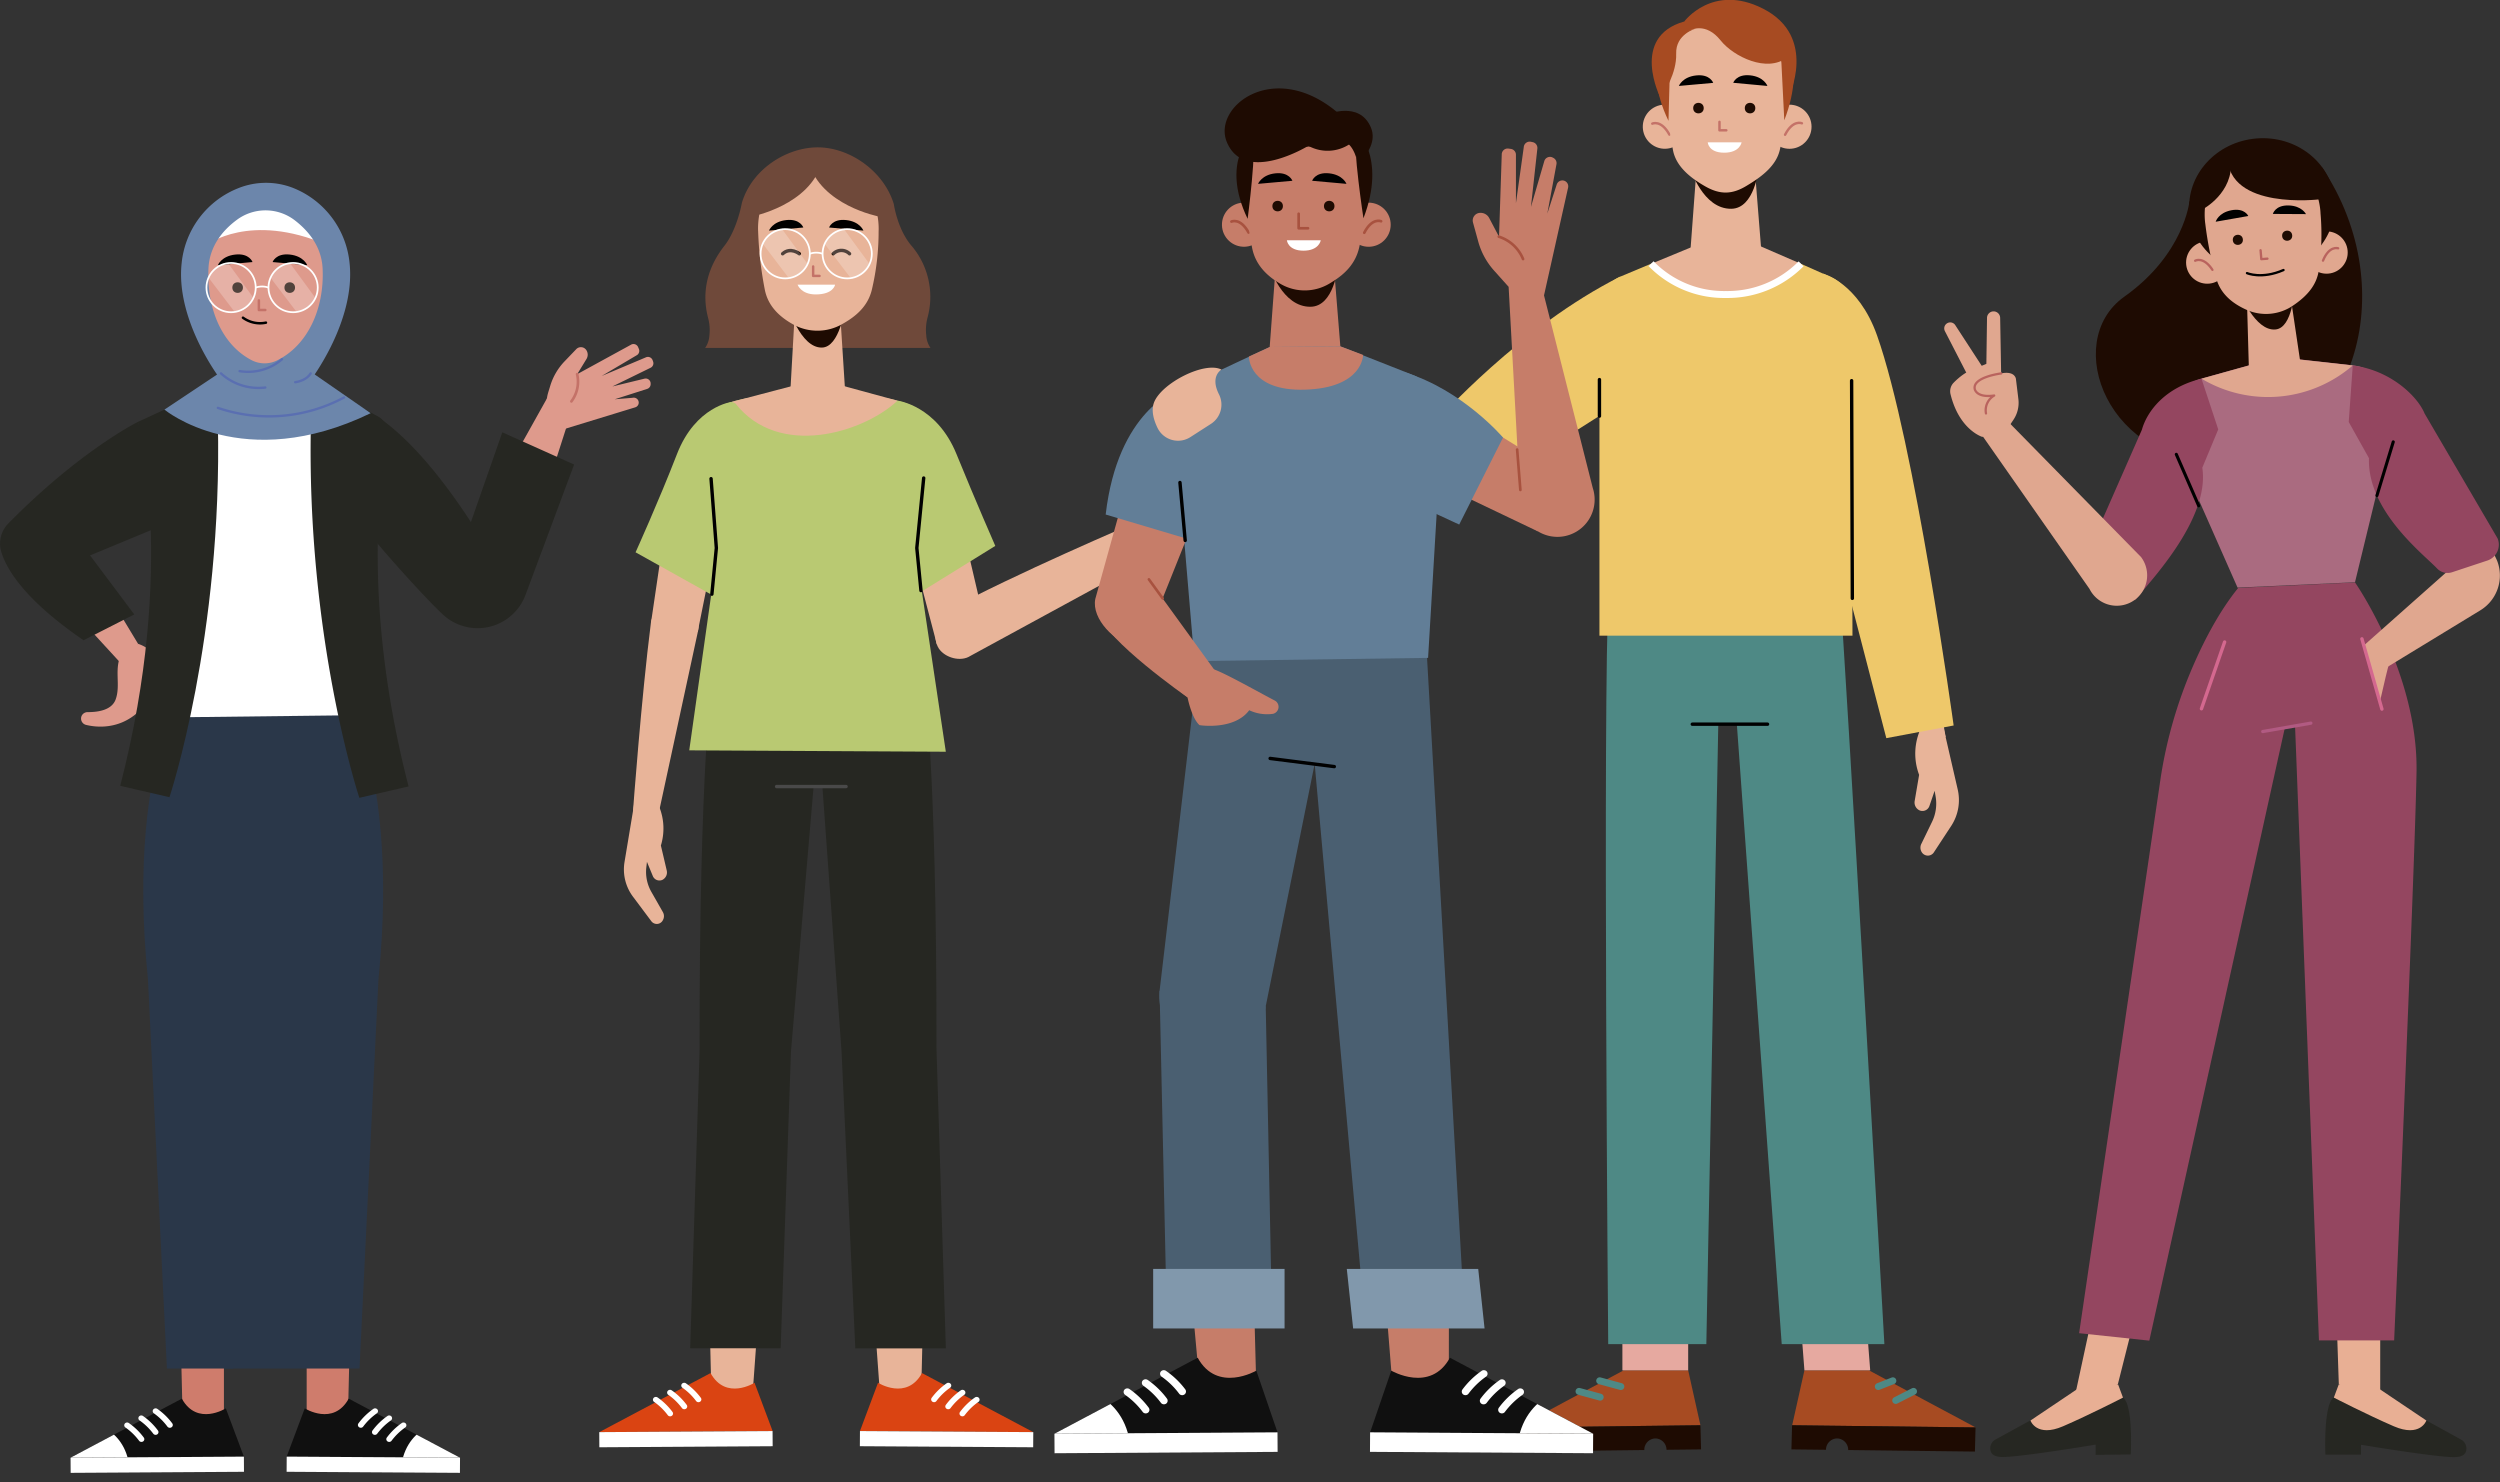 <svg xmlns="http://www.w3.org/2000/svg" xmlns:xlink="http://www.w3.org/1999/xlink" viewBox="0 0 698.12 413.88"><rect x="0" y="0" width="698.12" height="413.88" fill="#333333" stroke="none"/><defs><style>.cls-1{fill:#101010;}.cls-2{fill:#262722;}.cls-3{fill:#e8af94;}.cls-10,.cls-4,.cls-5,.cls-6{fill:#944660;}.cls-5{stroke:#b15a82;stroke-width:0.91px;}.cls-10,.cls-11,.cls-12,.cls-13,.cls-14,.cls-16,.cls-19,.cls-21,.cls-23,.cls-27,.cls-33,.cls-37,.cls-45,.cls-46,.cls-47,.cls-49,.cls-5,.cls-6{stroke-linecap:round;stroke-linejoin:round;}.cls-11,.cls-6{stroke:#d4688f;stroke-width:0.95px;}.cls-7{fill:#1e0b02;}.cls-8{fill:#aa6b80;}.cls-9{fill:#e0a78f;}.cls-10,.cls-14,.cls-21,.cls-37,.cls-47{stroke:#000;}.cls-10{stroke-width:0.87px;}.cls-11,.cls-12,.cls-13,.cls-14,.cls-16,.cls-19,.cls-21,.cls-23,.cls-25,.cls-27,.cls-31,.cls-33,.cls-45,.cls-46,.cls-47,.cls-49{fill:none;}.cls-12,.cls-13{stroke:#b9635e;}.cls-12{stroke-width:0.64px;}.cls-13,.cls-14{stroke-width:0.66px;}.cls-15{fill:#e8b499;}.cls-16,.cls-45,.cls-46{stroke:#c47268;}.cls-16{stroke-width:0.69px;}.cls-17{fill:#da4412;}.cls-18,.cls-24{fill:#fff;}.cls-19{stroke:#494949;}.cls-19,.cls-21,.cls-37{stroke-width:0.95px;}.cls-20{fill:#b9c972;}.cls-22{fill:#6f493a;}.cls-23{stroke:#1e0b02;stroke-width:0.96px;}.cls-24{opacity:0.23;}.cls-25,.cls-31{stroke:#fff;stroke-miterlimit:10;}.cls-25{stroke-width:0.49px;}.cls-26{fill:#a74b22;}.cls-27{stroke:#4e8985;}.cls-27,.cls-31{stroke-width:1.94px;}.cls-28{fill:#e6a9a0;}.cls-29{fill:#4e8985;}.cls-30{fill:#eec86a;}.cls-32{fill:#c67d69;}.cls-33{stroke:#a8523f;stroke-width:0.75px;}.cls-34{clip-path:url(#clip-path);}.cls-35{clip-path:url(#clip-path-2);}.cls-36,.cls-37{fill:#4a5f71;}.cls-38{fill:#8198ac;}.cls-39{fill:#627e97;}.cls-40{fill:#cf7c6c;}.cls-41{clip-path:url(#clip-path-3);}.cls-42{fill:#2a3749;}.cls-43{clip-path:url(#clip-path-4);}.cls-44{fill:#de9a8c;}.cls-45{stroke-width:0.75px;}.cls-46,.cls-47{stroke-width:0.7px;}.cls-48{fill:#6c86ab;}.cls-49{stroke:#5a6fb1;stroke-width:0.67px;}</style><clipPath id="clip-path"><path id="_Clipping_Path_" data-name="&lt;Clipping Path&gt;" class="cls-1" d="M388.51,382.75s10.93,6.37,16.38-3.61l40,21.23L382.6,400Z"/></clipPath><clipPath id="clip-path-2"><path id="_Clipping_Path_2" data-name="&lt;Clipping Path&gt;" class="cls-1" d="M350.83,382.75s-10.93,6.37-16.38-3.61l-40,21.23,62.29-.38Z"/></clipPath><clipPath id="clip-path-3"><path id="_Clipping_Path_3" data-name="&lt;Clipping Path&gt;" class="cls-1" d="M85.1,393.28s8,5.05,12.28-2.71l31.07,16.49-48.4-.3Z"/></clipPath><clipPath id="clip-path-4"><path id="_Clipping_Path_4" data-name="&lt;Clipping Path&gt;" class="cls-1" d="M63.06,393.28s-8,5.05-12.28-2.71L19.7,407.06l48.4-.3Z"/></clipPath></defs><title>Asset 3</title><g id="Layer_2" data-name="Layer 2"><g id="OBJECTS"><path class="cls-2" d="M677.59,396.68l9.73,5.36a2.81,2.81,0,0,1,1.34,3.1c-.25,1-1.08,1.72-3.25,1.76-4.81.1-26.1-3.45-26.1-3.45v2.74l-9.95,0s-.62-14.12,2.39-16Z"/><path class="cls-3" d="M664.56,387.94l13,8.74s-1.68,4.81-9.11,1.6-16.73-8-16.73-8l1.36-3.66Z"/><polygon class="cls-3" points="653.11 386.58 651.75 346.05 664.67 346.9 664.67 392.15 653.11 386.58"/><path class="cls-2" d="M566.92,396.68,557.19,402a2.81,2.81,0,0,0-1.34,3.1c.25,1,1.08,1.72,3.25,1.76,4.81.1,26.1-3.45,26.1-3.45v2.86l9.81-.12s.76-14.09-2.25-15.94Z"/><path class="cls-3" d="M580,387.94l-13,8.74s1.68,4.81,9.11,1.6,16.73-8,16.73-8l-1.36-3.66Z"/><polygon class="cls-3" points="591.4 386.58 601.61 346.05 588.68 346.9 578.72 393.07 591.4 386.58"/><path class="cls-4" d="M657.64,162.65s17.64,25.28,17.17,52.91-6.25,158.74-6.25,158.74h-21L640.9,203l-2.77-.17L600.19,374.37l-19.6-2.08,22.78-155.13a126.16,126.16,0,0,1,8.11-29c3.32-8,7.87-17,13.55-24Z"/><line class="cls-5" x1="631.87" y1="204.28" x2="645.3" y2="201.94"/><line class="cls-6" x1="621.22" y1="179.28" x2="614.75" y2="197.92"/><path class="cls-7" d="M611.38,56.29S609.91,71,593.21,82.85c-17.81,12.63-4.54,47.58,28.16,46,35.52-1.77,50.26-47.4,27.09-82.06Z"/><path class="cls-8" d="M636.29,99.71l-21.53,6c-6.21,1.75-11.19,8.34-9.31,14.51l19.38,43.86,32.8-1.49,11.53-47.52c1-6.46-5.71-12.32-12.2-13.06Z"/><path class="cls-9" d="M614.76,105.76l21.53-6L657,102.06l-.43.36a36.16,36.16,0,0,1-41.78,3.33Z"/><path class="cls-9" d="M684.63,158.48l-24.51,21.75,4.29,7.4,28.3-17.25a11.38,11.38,0,0,0,4.63-13.73q-.15-.37-.33-.74l-3.28-6.84Z"/><path class="cls-4" d="M677.07,115.49l20.39,34.88a4.67,4.67,0,0,1-2.87,6.16l-9.83,3.26a4.05,4.05,0,0,1-4.23-1.06c-3.62-3.85-19.51-16-19-30.78l-5.65-10.12L657,102.06C667.51,103.34,675.12,110.68,677.07,115.49Z"/><line class="cls-10" x1="663.75" y1="138.38" x2="668.31" y2="123.39"/><path class="cls-9" d="M668.31,181.3c-.54.48-3.74,14.72-3.74,14.72l-4.45-15.78Z"/><line class="cls-11" x1="659.56" y1="178.4" x2="665.14" y2="198.01"/><path class="cls-4" d="M598.12,120l-16.26,37a4.67,4.67,0,0,0,3.55,5.79l7.67,1.73c1.55.32,2.5,4,3.45,2.73,3.15-4.24,20.66-22,18.46-36.64l4.45-10.7-4.68-14.16C604.44,108.23,599.51,115,598.12,120Z"/><line class="cls-10" x1="613.98" y1="141.24" x2="607.73" y2="126.87"/><path class="cls-9" d="M560.35,117.32l-7.64,3.13,30.78,44a8.51,8.51,0,0,0,13,2.78h0a8.51,8.51,0,0,0,1.4-11.67Z"/><path class="cls-9" d="M560.7,119.53l1.55-2.31a8.5,8.5,0,0,0,1.38-5.77l-.69-5.65s-.31-3-6-1-6,2.1-5.54,3.81c0,0,1.58,2.16,5.43,1.84Z"/><path class="cls-9" d="M553.54,122s-6.42-1.94-8.86-11.92a3.44,3.44,0,0,1,.88-3.22c1.28-1.3,5-4.69,7.67-3.61l5.15,4.32,2.32,12Z"/><path class="cls-9" d="M558.84,105.62l-.3-16.86a1.84,1.84,0,0,0-1.84-1.81h0a1.84,1.84,0,0,0-1.83,1.81l-.18,12.84-1.3.55L546,90.79a1.67,1.67,0,0,0-2.37-.45h0a1.67,1.67,0,0,0-.52,2.13l8.31,16.14Z"/><path class="cls-12" d="M558.82,104.28s-8,1-7.38,4.33c0,0,.37,2.55,5.43,1.84a4.78,4.78,0,0,0-2.29,5"/><circle class="cls-9" cx="616.37" cy="73.36" r="5.91" transform="translate(-4.34 69.66) rotate(-6.45)"/><path class="cls-13" d="M613,72.81s2.25-1.34,4.82,2.54"/><circle class="cls-9" cx="649.68" cy="70.55" r="5.91" transform="translate(-3.63 54.92) rotate(-4.83)"/><path class="cls-13" d="M652.92,69.34s-2.47-.87-4.23,3.44"/><ellipse class="cls-7" cx="631.65" cy="57.63" rx="20.35" ry="18.99" transform="translate(-2.61 53.35) rotate(-4.83)"/><path class="cls-9" d="M639.7,83.24a14.17,14.17,0,0,1-4.63,3.33c-2.28.77-4.69-.8-4.72-.82l-2.89-1.81.55,19.49.33.3c4.31,3.91,10,3.49,13.63-1l.53-.66Z"/><path class="cls-7" d="M625.41,81.53S629.64,92.59,635.47,92c4.79-.5,5.23-11.18,5.23-11.18Z"/><path class="cls-9" d="M648,59.59a67.66,67.66,0,0,1-.49,15.95c-.59,3.91-3,6.81-6.47,9.29l-.64.45a13.38,13.38,0,0,1-12.93,1.29h0c-4.2-1.85-7.27-4.52-8.5-8.54a98.81,98.81,0,0,1-3.15-15.56S613,45.34,630.41,44.1,648,59.59,648,59.59Z"/><polyline class="cls-13" points="631.26 69.88 631.47 72.37 633.17 72.23"/><path d="M618.72,61.92l9.11-1.6s-1-2.31-4.7-1.61S618.72,61.92,618.72,61.92Z"/><path d="M643.94,59.79l-9.25-.05s.62-2.45,4.36-2.37S643.94,59.79,643.94,59.79Z"/><circle class="cls-7" cx="624.91" cy="67.02" r="1.41" transform="translate(-3.42 52.81) rotate(-4.83)"/><circle class="cls-7" cx="638.69" cy="65.86" r="1.41" transform="translate(-3.28 53.97) rotate(-4.83)"/><path class="cls-14" d="M627.47,76.27s4.08,1.8,10.19-.86"/><path class="cls-7" d="M647.67,55.67s-25.47,3.11-25.65-12C622,43.71,643.75,35.52,647.67,55.67Z"/><path class="cls-7" d="M615.11,58.43s8.66-4.51,7.88-13.71C623,44.72,613.88,46.56,615.11,58.43Z"/><circle class="cls-15" cx="211.31" cy="76.06" r="6.16" transform="translate(-2.06 6) rotate(-1.62)"/><path class="cls-16" d="M207.81,75.19s2.45-1.19,4.78,3.06"/><circle class="cls-15" cx="246.12" cy="76.06" r="6.16"/><path class="cls-16" d="M249.59,75.09s-2.48-1.12-4.7,3.2"/><circle class="cls-17" cx="228.54" cy="64.32" r="19.35"/><polygon class="cls-15" points="212.1 362.49 210.17 389.17 198.66 389.55 197.88 356.68 212.1 362.49"/><path id="_Clipping_Path_5" data-name="&lt;Clipping Path&gt;" class="cls-17" d="M210.7,386.14s-8,5.05-12.28-2.71l-31.07,16.49,48.4-.3Z"/><rect class="cls-18" x="167.36" y="399.77" width="48.4" height="4.23" transform="translate(-2.46 1.18) rotate(-0.35)"/><path class="cls-18" d="M194.73,391.5a.81.81,0,0,1-.34-.26,16.77,16.77,0,0,0-3.79-3.69.75.75,0,0,1-.22-1.07.85.85,0,0,1,1.12-.22,18,18,0,0,1,4.2,4.07.75.75,0,0,1-.18,1.08A.85.85,0,0,1,194.73,391.5Z"/><path class="cls-18" d="M190.78,393.47a.81.81,0,0,1-.34-.26,16.77,16.77,0,0,0-3.79-3.69.75.75,0,0,1-.22-1.07.84.84,0,0,1,1.12-.22,18,18,0,0,1,4.2,4.07.75.75,0,0,1-.18,1.08A.85.85,0,0,1,190.78,393.47Z"/><path class="cls-18" d="M186.82,395.45a.81.81,0,0,1-.34-.26,16.78,16.78,0,0,0-3.79-3.69.75.75,0,0,1-.22-1.07.84.84,0,0,1,1.12-.22,18,18,0,0,1,4.2,4.07.75.75,0,0,1-.18,1.08A.85.85,0,0,1,186.82,395.45Z"/><polygon class="cls-15" points="243.78 362.49 245.72 389.17 257.23 389.55 258 356.68 243.78 362.49"/><path id="_Clipping_Path_6" data-name="&lt;Clipping Path&gt;" class="cls-17" d="M245.19,386.14s8,5.05,12.28-2.71l31.07,16.49-48.4-.3Z"/><rect class="cls-18" x="262.21" y="377.69" width="4.23" height="48.4" transform="translate(-139.17 663.75) rotate(-89.65)"/><path class="cls-18" d="M261.15,391.5a.81.81,0,0,0,.34-.26,16.77,16.77,0,0,1,3.79-3.69.75.75,0,0,0,.22-1.07.85.85,0,0,0-1.12-.22,18,18,0,0,0-4.2,4.07.75.75,0,0,0,.18,1.08A.85.85,0,0,0,261.15,391.5Z"/><path class="cls-18" d="M265.1,393.47a.81.81,0,0,0,.34-.26,16.77,16.77,0,0,1,3.79-3.69.75.75,0,0,0,.22-1.07.84.84,0,0,0-1.12-.22,18,18,0,0,0-4.2,4.07.75.75,0,0,0,.18,1.08A.85.85,0,0,0,265.1,393.47Z"/><path class="cls-18" d="M269.06,395.45a.81.81,0,0,0,.34-.26,16.78,16.78,0,0,1,3.79-3.69.75.75,0,0,0,.22-1.07.84.84,0,0,0-1.12-.22,18,18,0,0,0-4.2,4.07.75.75,0,0,0,.18,1.08A.85.85,0,0,0,269.06,395.45Z"/><path class="cls-2" d="M257.93,188.7s3.69,23.23,3.58,104.1l2.62,83.73H238.84L235,293.65l-5.35-74h-10V188.7Z"/><path class="cls-2" d="M198.93,188.7s-3.69,24.16-3.58,105l-2.62,82.8H218l2.88-82.88,6.32-74h10V188.7Z"/><line class="cls-19" x1="216.87" y1="219.64" x2="236.26" y2="219.64"/><path class="cls-15" d="M195,175.85l-11,50.93-7.23-.37s2.32-31.51,5-52.57c.43-3.34,4.73-6.07,8-5.38h0C192.92,169.11,195.63,172.76,195,175.85Z"/><path class="cls-15" d="M183.19,223.42a16.2,16.2,0,0,1,1.36,12.69l1.63,6.95a2.33,2.33,0,0,1-1.23,2.65h0a2,2,0,0,1-2.67-1.12l-1.62-3.92-.17,1.5a11.22,11.22,0,0,0,1.36,6.81l3.28,5.76a2.27,2.27,0,0,1,0,2.17h0a1.9,1.9,0,0,1-3.25.33l-5.2-6.95a12.7,12.7,0,0,1-2.27-9.66l3.08-18.53Z"/><polygon class="cls-15" points="181.8 173.83 188.22 130.31 203.15 135.16 194.83 176.46 181.8 173.83"/><path class="cls-20" d="M204.31,112.23s-10.08,1.2-15.26,14.56-11.57,27.44-11.57,27.44L200,166.81Z"/><path class="cls-15" d="M270.94,183.18l49.29-26.84-3-10.48s-34.35,14.63-53,24.81c-3,1.61-3.93,7.59-2.08,10.41h0C263.9,183.71,268.29,184.91,270.94,183.18Z"/><polygon class="cls-15" points="275.01 174.03 264.8 130.31 249.87 135.16 261.61 179.91 275.01 174.03"/><path class="cls-20" d="M250.64,111.89s10.91,1.29,16.45,14.9c5.44,13.34,10.84,25.65,10.84,25.65l-21.74,13.47Z"/><path class="cls-20" d="M255.7,113.93c-3.87-2.4-10.16-3-10.16-3l-17.48,1.76-17.48-1.76s-6.29.6-10.16,3l-.14,40.26-7.81,55.34,71.65.39-8.22-55Z"/><path class="cls-15" d="M204.31,112.23l20.6-5.41H232l18.63,5.07h0c-9.53,8.93-33.17,16.25-45.27.76Z"/><polyline class="cls-21" points="198.79 165.92 200.04 153.03 198.56 133.67"/><polyline class="cls-21" points="257.18 164.92 256.02 153.03 257.94 133.49"/><path class="cls-22" d="M258.66,93.69a13.41,13.41,0,0,1,.35-5,22,22,0,0,0-4.58-20.19C250.56,63.88,249.6,57,249.6,57h0c-2.84-9.36-12.46-15.85-21.22-15.85S210,47.24,207.18,56.6h0s-1.28,7.41-4.86,12c-4.14,5.26-6.7,12.07-4.58,20.19a13.41,13.41,0,0,1,.35,5,6.81,6.81,0,0,1-1.18,3.37h62.93A6.81,6.81,0,0,1,258.66,93.69Z"/><path class="cls-15" d="M234.67,88.35a14.76,14.76,0,0,1-5.1,3c-2.43.6-4.8-1.24-4.83-1.26L221.9,88l-1.14,20.28.32.34c4.13,4.43,10.07,4.5,14.24.15l.61-.64Z"/><path class="cls-7" d="M220,85.33s3.42,11.85,9.52,11.73c5-.1,6.41-11.14,6.41-11.14Z"/><path class="cls-15" d="M245.35,64.54A70.48,70.48,0,0,1,243.44,81c-1,4-3.67,6.81-7.53,9.08l-.7.41a13.94,13.94,0,0,1-13.53.21h0c-4.2-2.29-7.15-5.32-8.07-9.61a102.92,102.92,0,0,1-1.9-16.43s-1.4-18,16.74-17.79S245.35,64.54,245.35,64.54Z"/><polyline class="cls-16" points="227.07 74.41 227.07 77.05 228.85 77.05"/><path d="M214.74,64.39l9.59-.86s-.86-2.49-4.74-2.08S214.74,64.39,214.74,64.39Z"/><path d="M241.11,64.39l-9.59-.86s.86-2.49,4.74-2.08S241.11,64.39,241.11,64.39Z"/><path class="cls-18" d="M222.72,79.49h10.48s-.4,2.73-5.42,2.73C223.65,82.22,222.72,79.49,222.72,79.49Z"/><path class="cls-23" d="M223.21,70.86s-2.48-2-4.66,0"/><path class="cls-23" d="M237.23,70.86a3.24,3.24,0,0,0-4.54,0"/><path class="cls-24" d="M218.56,64.22l7,9.55s-2.12,4.05-5.5,3.6L213,68.06S214.91,64,218.56,64.22Z"/><path class="cls-24" d="M235.85,64.22l7,9.55s-2.12,4.05-5.5,3.6l-7.1-9.31S232.21,64,235.85,64.22Z"/><circle class="cls-25" cx="219.27" cy="70.86" r="6.88"/><circle class="cls-25" cx="236.58" cy="70.86" r="6.88"/><path class="cls-25" d="M226.15,70.86a5.36,5.36,0,0,1,3.56,0"/><path class="cls-22" d="M210,60.44s16.17-3.08,19.51-15.15C229.47,45.29,212.26,39.18,210,60.44Z"/><path class="cls-22" d="M245.35,60.44s-16.17-3.08-19.51-15.15C225.83,45.29,243,39.18,245.35,60.44Z"/><polygon class="cls-26" points="471.42 382.67 453.4 382.67 423.6 398.61 474.84 398 471.42 382.67"/><path class="cls-7" d="M462.27,401.68a3.17,3.17,0,0,1,3.1,3.17l9.65-.11-.18-6.74-51.24.61.18,6.74,35.39-.43h0A3.17,3.17,0,0,1,462.27,401.68Z"/><line class="cls-27" x1="440.94" y1="388.54" x2="446.85" y2="390.15"/><line class="cls-27" x1="446.71" y1="385.58" x2="452.62" y2="387.19"/><rect class="cls-28" x="453.05" y="357.26" width="18.37" height="25.41"/><polygon class="cls-26" points="503.88 382.67 521.9 382.67 551.7 398.61 500.46 398 503.88 382.67"/><path class="cls-7" d="M513,401.68a3.17,3.17,0,0,0-3.1,3.17l-9.65-.11.18-6.74,51.24.61-.18,6.74-35.39-.43h0A3.17,3.17,0,0,0,513,401.68Z"/><line class="cls-27" x1="534.35" y1="388.54" x2="529.37" y2="391.07"/><line class="cls-27" x1="528.58" y1="385.58" x2="524.51" y2="387.19"/><polygon class="cls-28" points="520.28 357.26 501.92 357.26 503.88 382.67 522.25 382.67 520.28 357.26"/><path class="cls-29" d="M513.79,165.57c1.38,14.73,12.42,209.77,12.42,209.77H497.54L485,202.1l-5.17.1-3.34,173.14h-27.4s-1.56-181,.11-209.31Z"/><line class="cls-21" x1="472.57" y1="202.23" x2="493.58" y2="202.23"/><path class="cls-26" d="M470.33,6s7.94-10.75,22-3.58c15.43,7.86,7.09,24.81,7.09,24.81L466.29,21Z"/><path class="cls-26" d="M463.7,27.36S455,10.33,470.33,6l2.75,9.13Z"/><circle class="cls-15" cx="464.9" cy="35.39" r="6.16" transform="translate(-0.81 13.15) rotate(-1.62)"/><path class="cls-16" d="M461.4,34.53s2.45-1.19,4.78,3.06"/><circle class="cls-15" cx="499.71" cy="35.39" r="6.16"/><path class="cls-16" d="M503.18,34.43s-2.48-1.12-4.7,3.2"/><path class="cls-15" d="M490.21,49.59a20.81,20.81,0,0,1-6.64,3.06,10.11,10.11,0,0,1-6.28-1.25l-3.7-2.13-1.51,20.28.41.34A14.68,14.68,0,0,0,491,70l.79-.64Z"/><path class="cls-7" d="M472.08,47.13s3.45,11.3,11.4,11.17c6.53-.1,7.58-11.17,7.58-11.17Z"/><path class="cls-15" d="M498.94,24.67A76.77,76.77,0,0,1,497,41.92c-1,4.18-4.63,7.11-8.48,9.48l-.7.43c-4.08,2.51-7.45,2.59-11.62.22h0c-4.2-2.39-8.11-5.56-9-10a112.21,112.21,0,0,1-1.91-17.17S462.93,6,481.08,6.25,498.94,24.67,498.94,24.67Z"/><circle class="cls-7" cx="474.29" cy="30.19" r="1.47"/><circle class="cls-7" cx="488.7" cy="30.19" r="1.47"/><polyline class="cls-16" points="480.16 34.03 480.16 36.39 482.07 36.39"/><path d="M468.82,24l9.59-.86s-.86-2.49-4.74-2.08S468.82,24,468.82,24Z"/><path d="M493.55,24,484,23.12s.86-2.49,4.74-2.08S493.55,24,493.55,24Z"/><path class="cls-18" d="M476.88,39.74h9.46s-.44,2.9-4.87,2.9S476.88,39.74,476.88,39.74Z"/><path class="cls-26" d="M465.92,33.75s.71-23.07.42-23.73C466.33,10,458.15,17.58,465.92,33.75Z"/><path class="cls-26" d="M498.26,33.59,497,8.53S504.9,16.35,498.26,33.59Z"/><path class="cls-26" d="M473.51,8S467.88,9.5,468.07,15s-3.55,11-3.55,11l-1.71-5.52S461.5,10.17,473.51,8Z"/><path class="cls-26" d="M472.09,8.43s4.21-2.39,8.4,2.87c3.57,4.49,13,9.12,18.57,4.72,0,0-3.55-12.72-17.42-12.46S472.09,8.43,472.09,8.43Z"/><path class="cls-30" d="M452.45,77.24c-27.94,14-51,40-51,40l15,18.07,42.25-26.84Z"/><polygon class="cls-15" points="528.42 185.08 536.83 206.51 543.33 205.82 538.4 178.1 528.42 185.08"/><path class="cls-15" d="M536.51,203.14a16.81,16.81,0,0,0-.6,13.23l-1.24,7.3a2.42,2.42,0,0,0,1.44,2.66h0a2.06,2.06,0,0,0,2.7-1.33l1.43-4.17.27,1.54a11.65,11.65,0,0,1-1,7.14l-3,6.18a2.36,2.36,0,0,0,.11,2.24h0a2,2,0,0,0,3.38.13l4.94-7.53a13.17,13.17,0,0,0,1.73-10.15l-4.38-19Z"/><path class="cls-30" d="M509.08,76.41s9.84,2.48,15.08,17.25c10.5,29.61,21.39,108.93,21.39,108.93l-18.8,3.54L500.4,104.51Z"/><path class="cls-30" d="M502.94,73.68l8.43,3.75A9.49,9.49,0,0,1,517,86.06l.3,91.45H446.64V86a9.49,9.49,0,0,1,5.82-8.75l8.6-3.61Z"/><path class="cls-15" d="M482.5,64.82l20.44,8.86s-21,19-41.88,0Z"/><path class="cls-31" d="M461.06,73.63a28.44,28.44,0,0,0,20.89,8.61,28.89,28.89,0,0,0,21-8.57"/><line class="cls-21" x1="517.26" y1="167.09" x2="517.06" y2="106.3"/><line class="cls-21" x1="446.64" y1="116.2" x2="446.64" y2="106"/><path class="cls-7" d="M370.52,32s9.08-4,12.3,3.6C385.92,43,373.61,50,373.61,50Z"/><circle class="cls-32" cx="347.38" cy="62.75" r="6.16" transform="translate(-1.63 9.84) rotate(-1.62)"/><path class="cls-33" d="M343.88,61.88s2.45-1.19,4.78,3.06"/><circle class="cls-32" cx="382.19" cy="62.75" r="6.16"/><path class="cls-33" d="M385.67,61.79s-2.48-1.12-4.7,3.2"/><path class="cls-32" d="M372.69,76.95A20.81,20.81,0,0,1,366.05,80a10.11,10.11,0,0,1-6.28-1.25l-3.7-2.13L354.56,96.9l.41.34a14.68,14.68,0,0,0,18.53.13l.79-.64Z"/><path class="cls-7" d="M354.56,74.49S358,85.79,366,85.66c6.53-.1,7.58-11.17,7.58-11.17Z"/><path class="cls-32" d="M381.42,52a76.77,76.77,0,0,1-1.9,17.25c-1,4.18-3.67,7.11-7.53,9.48l-.7.43a13.42,13.42,0,0,1-13.53.22h0c-4.2-2.39-7.15-5.56-8.08-10a112.2,112.2,0,0,1-1.91-17.17s-2.37-18.84,15.78-18.59S381.42,52,381.42,52Z"/><circle class="cls-7" cx="356.78" cy="57.55" r="1.47"/><circle class="cls-7" cx="371.18" cy="57.55" r="1.47"/><polyline class="cls-33" points="362.65 59.69 362.65 63.74 365.26 63.74"/><path d="M351.31,51.34l9.59-.86S360,48,356.16,48.4,351.31,51.34,351.31,51.34Z"/><path d="M376,51.34l-9.59-.86s.86-2.49,4.74-2.08S376,51.34,376,51.34Z"/><path class="cls-18" d="M359.36,67.1h9.46S368.38,70,364,70,359.36,67.1,359.36,67.1Z"/><path class="cls-7" d="M348.4,61.11s2.69-20.37,1.37-23.73C349.77,37.38,340.63,44.94,348.4,61.11Z"/><path class="cls-7" d="M380.74,60.95s-3-19.46-2.18-25.05C378.55,35.89,387.38,43.71,380.74,60.95Z"/><path class="cls-7" d="M377.92,34.5l-8.37-1.27-.74-1.45-4.42.67L360,31.79l-.74,1.45-8.37,1.27L349.77,39l.28,5.16s1.32-5.85,5.93-4.69c1.09.27,2.39.73,3.91,1a20.64,20.64,0,0,0,4.05.47h.92a20.64,20.64,0,0,0,4.05-.47,30.55,30.55,0,0,0,3.91-1c4.27-1.49,5.85,4.42,5.85,4.42L379,39Z"/><path class="cls-7" d="M377.76,39.6a11.13,11.13,0,0,1-12.41,1.12s-17.73,10.92-22.74-1c-4.17-9.91,13.15-23.37,31-8.21Z"/><polygon class="cls-32" points="385.95 350.85 388.82 386.53 404.58 387.02 404.62 344.71 385.95 350.85"/><path id="_Clipping_Path_7" data-name="&lt;Clipping Path&gt;" class="cls-1" d="M388.51,382.75s10.93,6.37,16.38-3.61l40,21.23L382.6,400Z"/><g class="cls-34"><path class="cls-18" d="M437.77,387.71s-15.38,2.3-14.19,21.42l26.61-7.29Z"/></g><rect class="cls-18" x="411" y="371.75" width="5.45" height="62.29" transform="translate(8.31 814.15) rotate(-89.65)"/><path class="cls-18" d="M409.64,389.52a1,1,0,0,0,.43-.33,21.58,21.58,0,0,1,4.88-4.75,1,1,0,0,0,.29-1.38,1.09,1.09,0,0,0-1.45-.28,23.16,23.16,0,0,0-5.41,5.24,1,1,0,0,0,.23,1.39A1.09,1.09,0,0,0,409.64,389.52Z"/><path class="cls-18" d="M414.73,392.07a1,1,0,0,0,.43-.33A21.58,21.58,0,0,1,420,387a1,1,0,0,0,.29-1.38,1.08,1.08,0,0,0-1.45-.28,23.16,23.16,0,0,0-5.41,5.24,1,1,0,0,0,.23,1.39A1.09,1.09,0,0,0,414.73,392.07Z"/><path class="cls-18" d="M419.81,394.61a1,1,0,0,0,.43-.33,21.59,21.59,0,0,1,4.88-4.75,1,1,0,0,0,.29-1.38,1.08,1.08,0,0,0-1.45-.28,23.17,23.17,0,0,0-5.41,5.24,1,1,0,0,0,.23,1.39A1.09,1.09,0,0,0,419.81,394.61Z"/><polygon class="cls-32" points="349.85 350.85 350.8 386.53 335.03 387.02 331.17 344.71 349.85 350.85"/><path id="_Clipping_Path_8" data-name="&lt;Clipping Path&gt;" class="cls-1" d="M350.83,382.75s-10.93,6.37-16.38-3.61l-40,21.23,62.29-.38Z"/><g class="cls-35"><path class="cls-18" d="M301.58,387.71S317,390,315.77,409.13l-26.61-7.29Z"/></g><rect class="cls-18" x="294.47" y="400.17" width="62.29" height="5.45" transform="translate(-2.46 2) rotate(-0.35)"/><path class="cls-18" d="M329.71,389.52a1,1,0,0,1-.43-.33,21.58,21.58,0,0,0-4.88-4.75,1,1,0,0,1-.29-1.38,1.09,1.09,0,0,1,1.45-.28A23.16,23.16,0,0,1,331,388a1,1,0,0,1-.23,1.39A1.09,1.09,0,0,1,329.71,389.52Z"/><path class="cls-18" d="M324.62,392.07a1,1,0,0,1-.43-.33,21.58,21.58,0,0,0-4.88-4.75,1,1,0,0,1-.29-1.38,1.08,1.08,0,0,1,1.45-.28,23.16,23.16,0,0,1,5.41,5.24,1,1,0,0,1-.23,1.39A1.09,1.09,0,0,1,324.62,392.07Z"/><path class="cls-18" d="M319.53,394.61a1,1,0,0,1-.43-.33,21.59,21.59,0,0,0-4.88-4.75,1,1,0,0,1-.29-1.38,1.08,1.08,0,0,1,1.45-.28,23.17,23.17,0,0,1,5.41,5.24,1,1,0,0,1-.23,1.39A1.09,1.09,0,0,1,319.53,394.61Z"/><path class="cls-36" d="M367.12,213.3l14,155H409L398.46,183,363.93,180l-28.57-1.41-11.55,98.12A15,15,0,0,0,339,293.21h0A15,15,0,0,0,353.45,281Z"/><line class="cls-37" x1="354.68" y1="211.79" x2="372.6" y2="214.07"/><polygon class="cls-38" points="414.56 370.97 377.86 370.97 376.09 354.34 412.79 354.34 414.56 370.97"/><polygon class="cls-36" points="353.45 281.02 355.16 365.87 325.78 365.87 323.81 276.67 353.45 281.02"/><rect class="cls-38" x="322.02" y="354.34" width="36.69" height="16.63"/><path class="cls-39" d="M395.1,104.93l-20.8-8.2-19.73.17-26,12.17c-2,1.22-1.65,3.69-.91,6l5.88,69.54,65.25-.9L403,113C403.57,110.69,397.25,106,395.1,104.93Z"/><path class="cls-32" d="M354.56,96.9l-5.81,2.67s-.06,9.75,15.73,9.24c16.2-.52,16.16-9.7,16.16-9.7l-6.35-2.39Z"/><polygon class="cls-32" points="429.42 148.38 385.55 127.43 407.3 114.49 426.78 126.55 429.42 148.38"/><path class="cls-32" d="M421.28,80.1,429.77,77l15,59.24a10.4,10.4,0,0,1-8.88,13.63h0a10.4,10.4,0,0,1-11.28-8.9Z"/><path class="cls-32" d="M421.28,80.1l-4-4.47a20.08,20.08,0,0,1-4.48-8.16l-1.47-5.34a2.13,2.13,0,0,1,1.84-2.68h0a2.72,2.72,0,0,1,2.69,1.44l2.74,5.21.76-23a1.65,1.65,0,0,1,1.88-1.61l.66.09a1.65,1.65,0,0,1,1.42,1.53l0,13.64,2.19-15.67a1.65,1.65,0,0,1,2-1.49l.48.1a1.65,1.65,0,0,1,1.32,1.74l-1.8,16.37L431.24,45a1.65,1.65,0,0,1,2.36-1l.19.1a1.65,1.65,0,0,1,.85,1.76l-2.56,13.8,2.63-8.13a1.65,1.65,0,0,1,2.71-.69h0a1.65,1.65,0,0,1,.47,1.55l-6.82,30.51Z"/><path class="cls-33" d="M418.54,66.09a10.83,10.83,0,0,1,6.77,6.25"/><line class="cls-33" x1="423.66" y1="125.54" x2="424.56" y2="136.82"/><path class="cls-39" d="M392.19,103.95c16.27,4.94,27.53,18.24,27.53,18.24l-12.24,24.29-28.1-13Z"/><line class="cls-39" x1="401.18" y1="143.55" x2="393.2" y2="139.85"/><path class="cls-32" d="M315.76,131.61l-9.9,35.64c-1.12,5.67,5.58,12.09,11,13.54h0c5.37,1.42,4.23-2.78,5.64-8.3L336,138.77Z"/><path class="cls-32" d="M306.82,171.38c1.75,7.28,24.75,23.34,24.75,23.34l13.18.12-23.92-33Z"/><path class="cls-32" d="M348.84,198.33a11.69,11.69,0,0,0,6.66,1,2,2,0,0,0,.49-3.7c-4.31-2.22-13.37-7.39-16.95-8.69l-6.22-1.73L327,191l4.6,3.67s1.11,5.83,3.35,7.81C334.92,202.53,344.66,204,348.84,198.33Z"/><line class="cls-33" x1="324.67" y1="167.09" x2="320.83" y2="161.79"/><path class="cls-39" d="M328.54,109.07s-16.4,5.48-19.78,34.61l32.46,9.67,9-28.17Z"/><line class="cls-21" x1="330.96" y1="150.92" x2="329.5" y2="134.74"/><path class="cls-15" d="M341.11,103.21s-3.31,1.77-.71,6.91h0a6.39,6.39,0,0,1-2.25,8.25l-5.72,3.68a6.37,6.37,0,0,1-9.17-2.51c-1.12-2.3-1.84-4.91-1-7.15C324.33,107,336.4,100.79,341.11,103.21Z"/><polygon class="cls-40" points="85.64 371.56 85.64 396.31 97.14 396.7 97.92 363.82 85.64 371.56"/><path id="_Clipping_Path_9" data-name="&lt;Clipping Path&gt;" class="cls-1" d="M85.1,393.28s8,5.05,12.28-2.71l31.07,16.49-48.4-.3Z"/><g class="cls-41"><path class="cls-18" d="M122.93,397.23S111,399,111.9,413.88l20.68-5.67Z"/></g><rect class="cls-18" x="102.13" y="384.83" width="4.23" height="48.4" transform="translate(-305.41 510.77) rotate(-89.65)"/><path class="cls-18" d="M101.07,398.64a.81.81,0,0,0,.34-.26,16.77,16.77,0,0,1,3.79-3.69.75.75,0,0,0,.22-1.07.85.85,0,0,0-1.12-.22,18,18,0,0,0-4.2,4.07.75.75,0,0,0,.18,1.08A.85.85,0,0,0,101.07,398.64Z"/><path class="cls-18" d="M105,400.62a.81.81,0,0,0,.34-.26,16.76,16.76,0,0,1,3.79-3.69.75.75,0,0,0,.22-1.07.84.84,0,0,0-1.12-.21,18,18,0,0,0-4.2,4.07.75.75,0,0,0,.18,1.08A.85.85,0,0,0,105,400.62Z"/><path class="cls-18" d="M109,402.59a.81.81,0,0,0,.34-.26,16.78,16.78,0,0,1,3.79-3.69.75.75,0,0,0,.22-1.07.84.84,0,0,0-1.12-.21,18,18,0,0,0-4.2,4.07.75.75,0,0,0,.18,1.08A.85.85,0,0,0,109,402.59Z"/><path class="cls-42" d="M91.75,184.06s20.55,24.36,13.93,89.48l-5.29,108.62H62.53l10.2-198.1Z"/><polygon class="cls-40" points="62.53 371.56 62.53 396.31 51.02 396.7 50.24 363.82 62.53 371.56"/><path id="_Clipping_Path_10" data-name="&lt;Clipping Path&gt;" class="cls-1" d="M63.06,393.28s-8,5.05-12.28-2.71L19.7,407.06l48.4-.3Z"/><g class="cls-43"><path class="cls-18" d="M25.24,397.23s11.95,1.79,11,16.64l-20.68-5.67Z"/></g><rect class="cls-18" x="19.72" y="406.91" width="48.4" height="4.23" transform="translate(-2.5 0.28) rotate(-0.35)"/><path class="cls-18" d="M47.09,398.64a.81.81,0,0,1-.34-.26A16.77,16.77,0,0,0,43,394.69a.75.75,0,0,1-.22-1.07.85.85,0,0,1,1.12-.22,18,18,0,0,1,4.2,4.07.75.75,0,0,1-.18,1.08A.85.85,0,0,1,47.09,398.64Z"/><path class="cls-18" d="M43.14,400.62a.81.81,0,0,1-.34-.26A16.76,16.76,0,0,0,39,396.67a.75.75,0,0,1-.22-1.07.84.84,0,0,1,1.12-.21,18,18,0,0,1,4.2,4.07.75.75,0,0,1-.18,1.08A.85.85,0,0,1,43.14,400.62Z"/><path class="cls-18" d="M39.18,402.59a.81.81,0,0,1-.34-.26,16.78,16.78,0,0,0-3.79-3.69.75.75,0,0,1-.22-1.07.84.84,0,0,1,1.12-.21,18,18,0,0,1,4.2,4.07.75.75,0,0,1-.18,1.08A.85.85,0,0,1,39.18,402.59Z"/><path class="cls-42" d="M55.26,184.06S34.7,208.42,41.32,273.54l5.29,108.62H65.15l9.13-198.1Z"/><path class="cls-44" d="M152.8,111.14l7.26,2.28L144.7,161.26a8.77,8.77,0,0,1-12.92,4.62h0a8.77,8.77,0,0,1-3-11.73Z"/><path class="cls-44" d="M153.1,109.55l.58-1.89a17,17,0,0,1,4-6.78l3.24-3.38a1.8,1.8,0,0,1,2.74.17h0a2.3,2.3,0,0,1,.12,2.57l-2.59,4.24,15-8.21a1.39,1.39,0,0,1,2,.66l.22.52a1.39,1.39,0,0,1-.5,1.69L168,105l12.31-5.19a1.39,1.39,0,0,1,1.93.78l.14.39a1.39,1.39,0,0,1-.69,1.71L171,107.92l8.93-2.17a1.39,1.39,0,0,1,1.76,1.27v.18a1.39,1.39,0,0,1-.91,1.38l-9.12,2.92,5-.42a1.39,1.39,0,0,1,1.67,1.66h0a1.39,1.39,0,0,1-.92,1l-23.07,7.06L153,115.53A10.83,10.83,0,0,1,153.1,109.55Z"/><path class="cls-45" d="M161.16,104.48a9.15,9.15,0,0,1-1.6,7.61"/><path class="cls-2" d="M100.17,113.62s12.44,3.15,31.33,32.17l8.77-25.07,20.05,9-13.57,36.4a14.26,14.26,0,0,1-23.06,5.5c-6-5.56-25-26.65-28.86-33.79Z"/><path class="cls-44" d="M38.56,179.79s9.51,2.68,4.46,13C38.46,202,30.56,204,24,202.42a1.82,1.82,0,0,1-1.18-2.56h0a1.83,1.83,0,0,1,1.69-1c2.37,0,6.61-.34,7.78-3.53,1.53-4.15-.64-8.7,1.77-13Z"/><polygon class="cls-44" points="38.56 179.79 32.84 170.32 24.42 175.06 34.7 186.26 38.56 179.79"/><path class="cls-2" d="M38.49,117.82s-16.14,8-36.15,28.34a8,8,0,0,0-2,7.89c1.53,5.1,6.74,13.61,23,24.74l14.16-7.21L25.15,155.1l23.66-9.81Z"/><polygon class="cls-18" points="102.36 199.69 46.56 200.34 52.99 114.38 96.06 114.38 102.36 199.69"/><path class="cls-2" d="M45.92,114.38l-7.43,3.44s11,40-4.92,101.62l13.75,3.18S62.19,178,60.84,117.82Z"/><path class="cls-2" d="M101.75,114.52l3.46,1.6a5.43,5.43,0,0,1,3.05,6c-2.27,11.7-7.08,47.47,5.84,97.49l-13.75,3.18S85.47,178.13,86.82,118Z"/><path class="cls-44" d="M81.06,98.93A16.56,16.56,0,0,1,75.44,102c-2.68.61-5.28-1.25-5.32-1.27L67,98.59l-1.26,15.5.35.34a10.91,10.91,0,0,0,15.68.14l.67-.64Z"/><path class="cls-44" d="M91.24,74.89a71.14,71.14,0,0,1-1.92,16.66c-1,4-3.71,6.87-7.6,9.16l-.71.42a14.07,14.07,0,0,1-13.66.21h0C63.11,99,60.14,96,59.2,91.65a103.89,103.89,0,0,1-1.92-16.59s-1.42-18.2,16.9-18S91.24,74.89,91.24,74.89Z"/><circle class="cls-7" cx="66.36" cy="80.31" r="1.48"/><circle class="cls-7" cx="80.91" cy="80.31" r="1.48"/><polyline class="cls-46" points="72.29 83.9 72.29 86.57 74.09 86.57"/><path d="M60.84,74.05l9.68-.87s-.87-2.51-4.78-2.1S60.84,74.05,60.84,74.05Z"/><path d="M85.8,74.05l-9.68-.87s.87-2.51,4.78-2.1S85.8,74.05,85.8,74.05Z"/><path class="cls-47" d="M67.85,88.72a8.07,8.07,0,0,0,6.41,1.38"/><path class="cls-18" d="M57.78,68.36s11.93-9.24,33.48,0c0,0-1.9-13.42-16.74-13.42S57.78,68.36,57.78,68.36Z"/><path class="cls-48" d="M97.62,73.5A25.2,25.2,0,0,0,82,52.54a20.76,20.76,0,0,0-15.43,0,25.2,25.2,0,0,0-15.85,21c-1.72,16.18,11,32.6,11,32.6l12.35-3,12.69,3S99.34,89.68,97.62,73.5ZM77.38,100.64a7.87,7.87,0,0,1-7,0C62,96.36,57.69,86.18,58.21,75c.29-6.28,4-10.68,7.84-13.54a13.42,13.42,0,0,1,16.19,0C86,64.33,89.8,68.73,90.09,75,90.61,86.23,85.92,96.44,77.38,100.64Z"/><path class="cls-48" d="M63,103,45.92,114.38s21.93,18.27,57.59,1L85.62,103Z"/><path class="cls-49" d="M61.71,104.27a15.51,15.51,0,0,0,12.37,3.94"/><path class="cls-49" d="M60.84,113.9A44.28,44.28,0,0,0,96.06,111"/><path class="cls-49" d="M66.91,103.63a14.47,14.47,0,0,0,11.84-3.31"/><path class="cls-49" d="M86.75,104.27s-1,2-4.32,2.46"/><path class="cls-24" d="M63.82,73.68l7,9.55s-2.12,4.05-5.5,3.6l-7.1-9.31S60.17,73.42,63.82,73.68Z"/><path class="cls-24" d="M81.11,73.68l7,9.55s-2.12,4.05-5.5,3.6l-7.1-9.31S77.47,73.42,81.11,73.68Z"/><circle class="cls-25" cx="64.53" cy="80.31" r="6.88"/><circle class="cls-25" cx="81.85" cy="80.31" r="6.88"/><path class="cls-25" d="M71.41,80.31a5.36,5.36,0,0,1,3.56,0"/></g></g></svg>